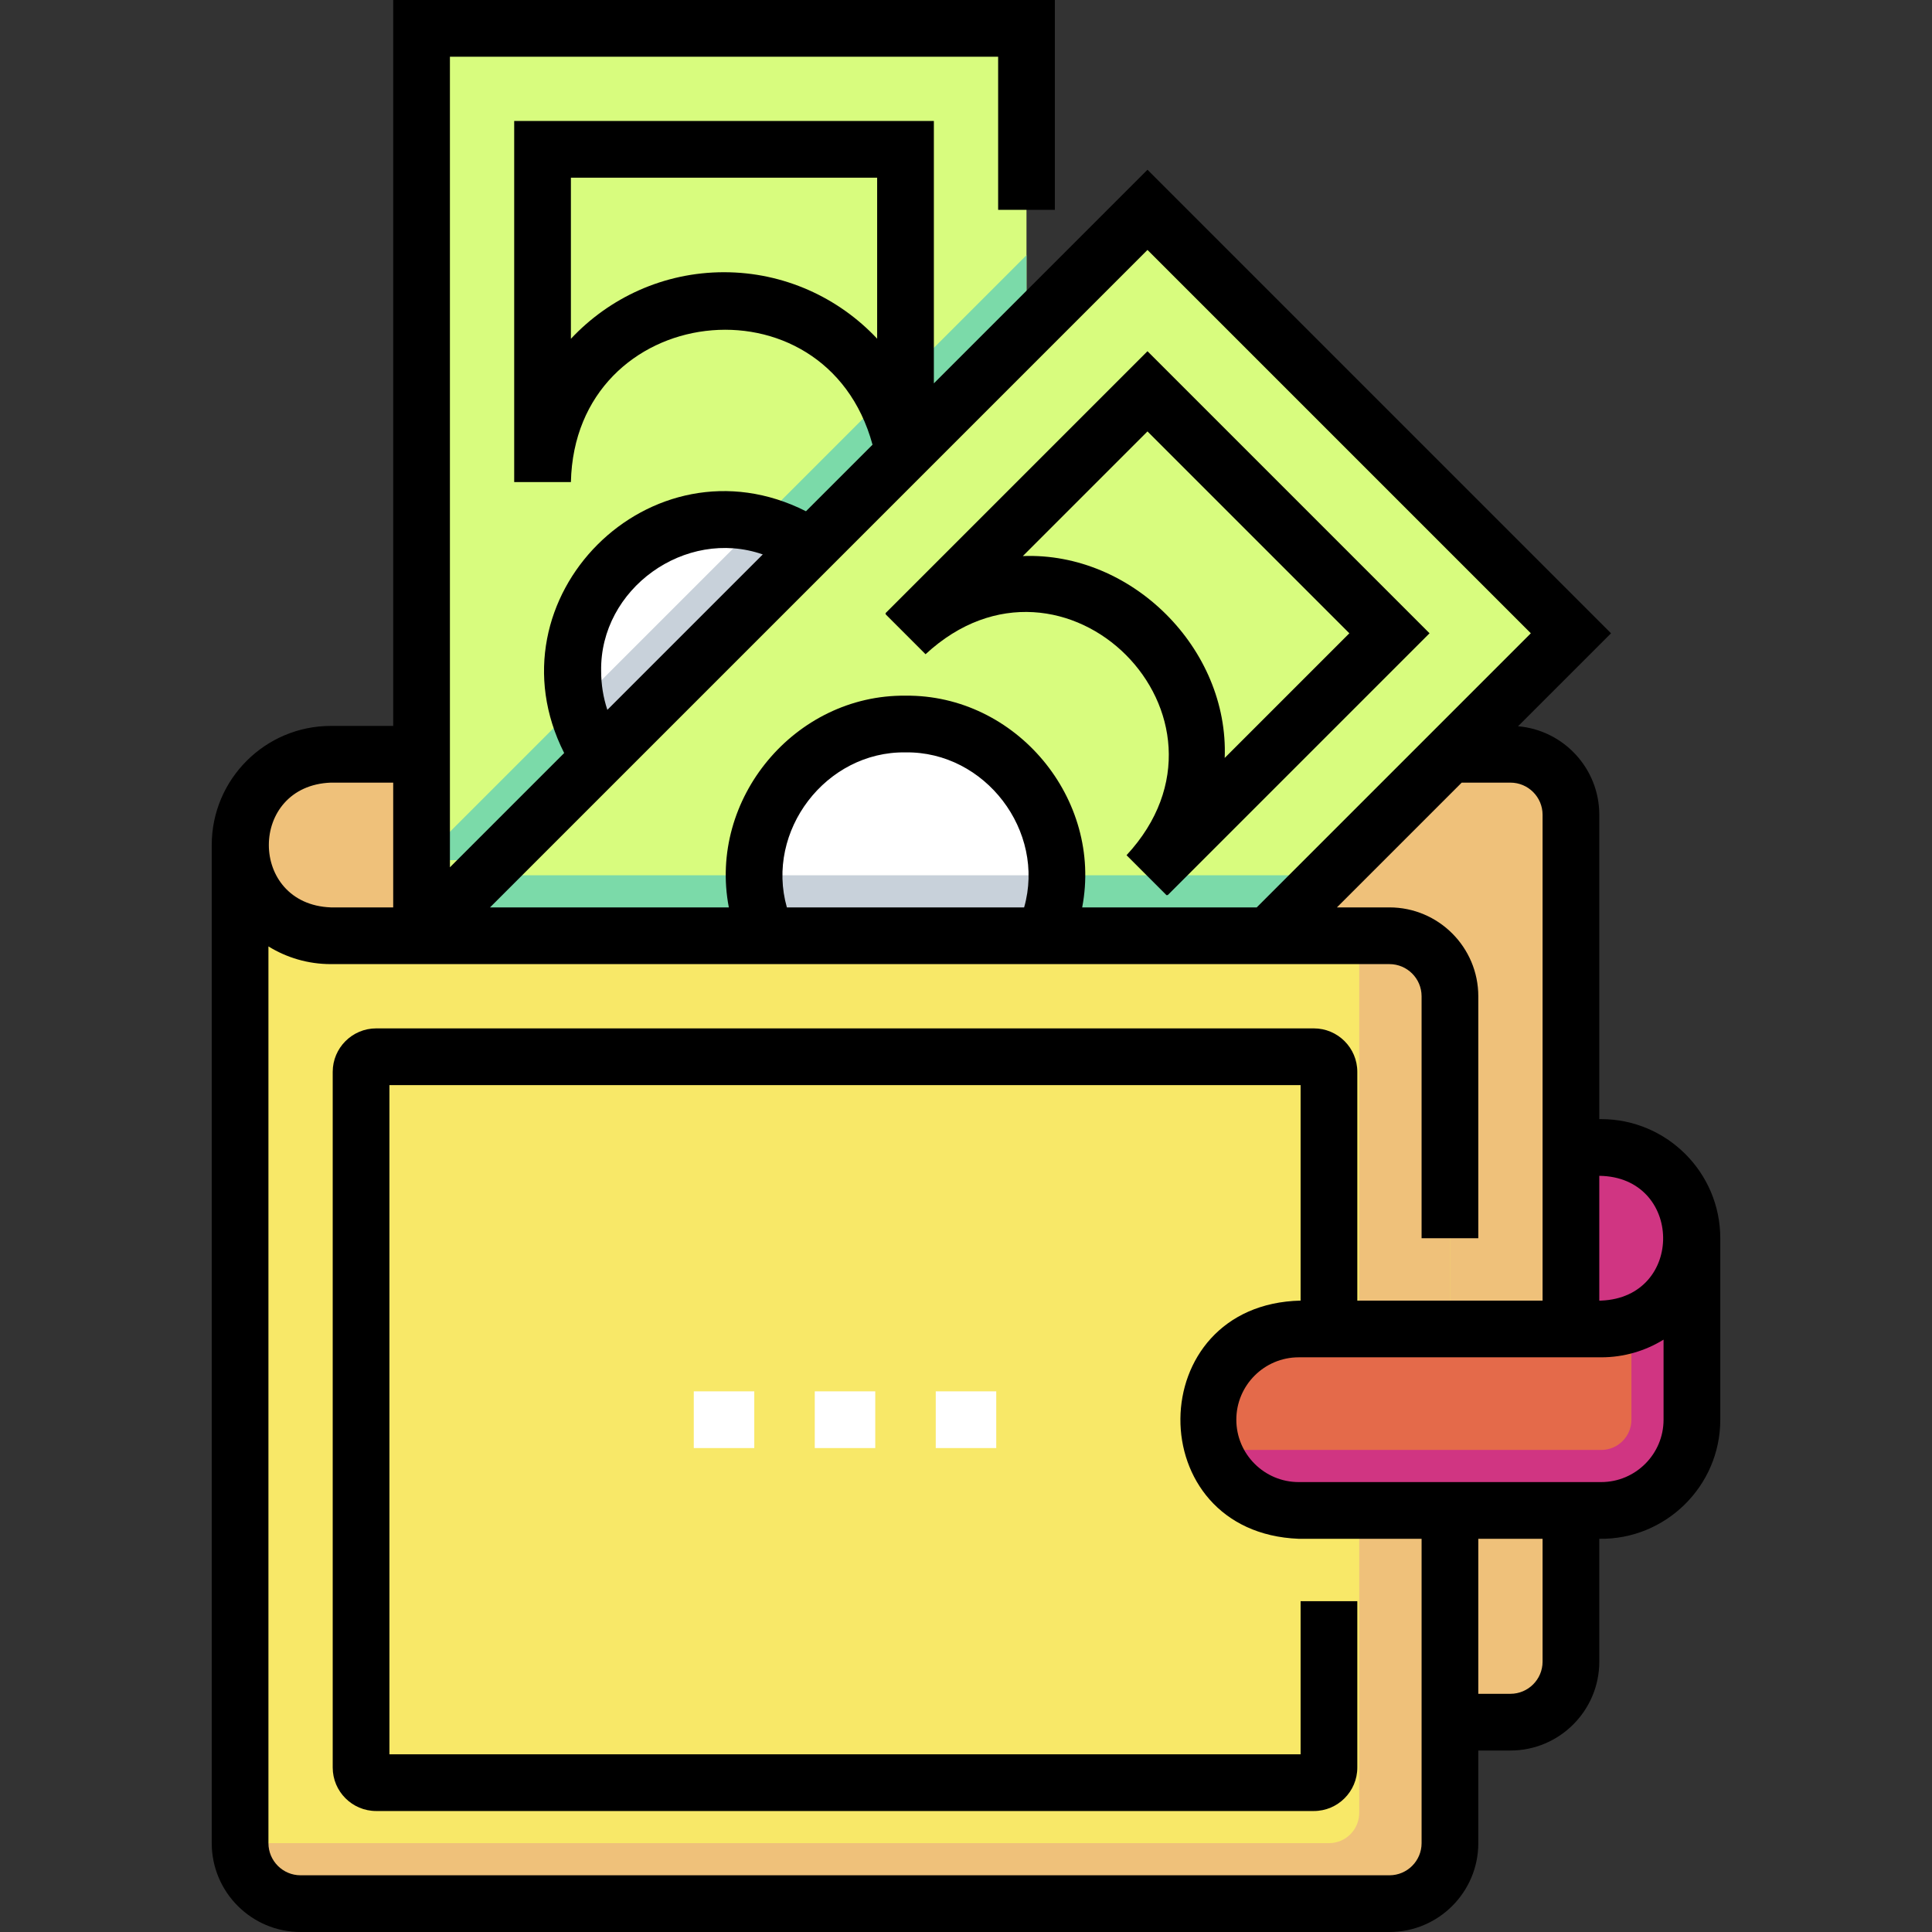 <svg id="Layer_1" enable-background="new 0 0 511 511" height="512" viewBox="0 0 511 511" width="512" xmlns="http://www.w3.org/2000/svg"><rect x="0" y="0" width="511" height="511" fill="#333333" stroke="none"/><g><path d="m423.5 351.5h-8v-48h8c13.255 0 24 10.745 24 24 0 13.255-10.745 24-24 24z" fill="#d03582"/><path d="m399.5 455.5h-320c-8.837 0-16-7.163-16-16v-216c0-13.255 10.745-24 24-24h312c8.837 0 16 7.163 16 16v224c0 8.837-7.163 16-16 16z" fill="#efc17a"/><path d="m111.5 7.5h160v240h-160z" fill="#d8fc7e"/><path d="m271.5 67.5-160 160h160z" fill="#7bdaa9"/><path d="m143.5 39.5v88c0-26.51 21.49-48 48-48s48 21.49 48 48v-88z" fill="#d8fc7e"/><path d="m214.334 144.666c-6.476-4.512-14.343-7.166-22.834-7.166-22.091 0-40 17.909-40 40 0 8.491 2.653 16.358 7.166 22.834z" fill="#fff"/><path d="m214.332 144.668c-4.121-2.869-8.805-4.985-13.856-6.144l-47.952 47.952c1.159 5.051 3.275 9.735 6.144 13.856z" fill="#c8d1da"/><path d="m335.5 247.5 80-80-112-112-192 192" fill="#d8fc7e"/><path d="m351.5 231.5-16 16h-224l16-16z" fill="#7bdaa9"/><path d="m367.5 167.5-64-64-64 64 .121.121c17.617-17.49 46.075-17.454 63.644.115s17.604 46.026.115 63.644l.121.121z" fill="#d8fc7e"/><circle cx="239.5" cy="231.5" fill="#fff" r="40"/><path d="m276.162 247.5c2.142-4.901 3.338-10.31 3.338-16h-80c0 5.69 1.196 11.099 3.338 16z" fill="#c8d1da"/><path d="m367.5 503.5h-288c-8.837 0-16-7.163-16-16v-240h304c8.837 0 16 7.163 16 16v224c0 8.837-7.163 16-16 16z" fill="#f8e868"/><path d="m367.5 247.5h-8v232c0 4.418-3.582 8-8 8h-288c0 8.836 7.163 16 16 16h288c8.837 0 16-7.163 16-16v-224c0-8.837-7.163-16-16-16z" fill="#efc17a"/><path d="m423.5 351.5h-80c-13.255 0-24 10.745-24 24 0 13.255 10.745 24 24 24h80c13.255 0 24-10.745 24-24v-48c0 13.255-10.745 24-24 24z" fill="#e46a4a"/><path d="m431.5 350.129v25.371c0 4.418-3.582 8-8 8h-96c-2.424 0-4.763-.363-6.969-1.031 2.986 9.855 12.138 17.031 22.969 17.031h80c13.255 0 24-10.745 24-24v-48c0 10.449-6.68 19.333-16 22.629z" fill="#d03582"/><g><g><path d="m183.5 368h16v15h-16z" fill="#fff"/></g><g><path d="m215.5 368h16v15h-16z" fill="#fff"/></g><g><path d="m247.5 368h16v15h-16z" fill="#fff"/></g></g><g><path d="m244.803 173.039c36.562-33.881 87.024 16.635 53.158 53.157l10.606 10.606c.039-.039.075-.081.114-.12l.121.121 69.303-69.304-74.605-74.605-69.303 69.303.121.121c-.04.04-.081.075-.121.115zm58.697-58.933 53.394 53.394-32.968 32.968c1.124-28.86-24.544-54.517-53.394-53.393z"/><path d="m423.5 296h-.5v-80.5c0-12.279-9.468-22.382-21.486-23.408l24.592-24.592-122.606-122.606-56.5 56.5v-69.394h-111v95.5h15c1.072-47.701 67.317-55.584 79.777-9.884l-17.605 17.604c-41.004-20.747-84.694 22.971-63.952 63.952l-30.22 30.221v-214.393h145v40.5h15v-55.5h-175v192h-16.5c-17.369 0-31.5 14.131-31.5 31.5v264c0 12.958 10.542 23.5 23.5 23.5h288c12.958 0 23.5-10.542 23.5-23.5v-24.5h8.5c12.958 0 23.5-10.542 23.5-23.5v-32.5c17.54.28 32.016-13.951 32-31.5v-48c0-17.369-14.131-31.5-31.5-31.5zm-18.606-128.5-72.5 72.5h-46.165c5.506-28.696-17.473-56.299-46.729-56-29.251-.301-52.24 27.306-46.728 56h-63.165l173.893-173.894zm-196.77 72.5c-5.748-20.203 10.317-41.307 31.376-41 21.055-.308 37.128 20.798 31.375 41zm-16.624-168c-15.964 0-30.366 6.784-40.5 17.61v-42.61h81v42.578c-10.191-10.861-24.657-17.578-40.5-17.578zm-32.5 105.5c-.379-21.767 22.274-37.997 42.751-30.857l-41.108 41.108c-1.084-3.269-1.643-6.715-1.643-10.251zm-71.5 29.5h16.5v33h-16.5c-21.86-.83-21.852-32.175 0-33zm280 289h-288c-4.687 0-8.5-3.813-8.5-8.5v-237.181c4.802 2.965 10.454 4.681 16.5 4.681h280c4.687 0 8.5 3.813 8.5 8.5v64h15v-64c0-12.958-10.542-23.5-23.5-23.5h-13.893l33-33h12.893c4.687 0 8.5 3.813 8.5 8.5v128.5h-49v-60.5c0-6.341-5.159-11.5-11.5-11.5h-248c-6.341 0-11.5 5.159-11.5 11.5v184c0 6.341 5.159 11.5 11.5 11.5h248c6.341 0 11.5-5.159 11.5-11.5v-44h-15v40.5h-241v-177h241v57c-42.074.987-42.533 61.365-.5 63h32.5v80.5c0 4.687-3.813 8.5-8.5 8.5zm40.5-56.5c0 4.687-3.813 8.5-8.5 8.5h-8.5v-41h17zm32-64c0 9.098-7.402 16.5-16.5 16.5h-80c-9.098 0-16.5-7.402-16.5-16.5s7.402-16.5 16.5-16.5h80c6.045 0 11.699-1.712 16.5-4.676zm-16.5-31.5h-.5v-33c22.2.242 22.667 32.112.5 33z"/></g></g></svg>